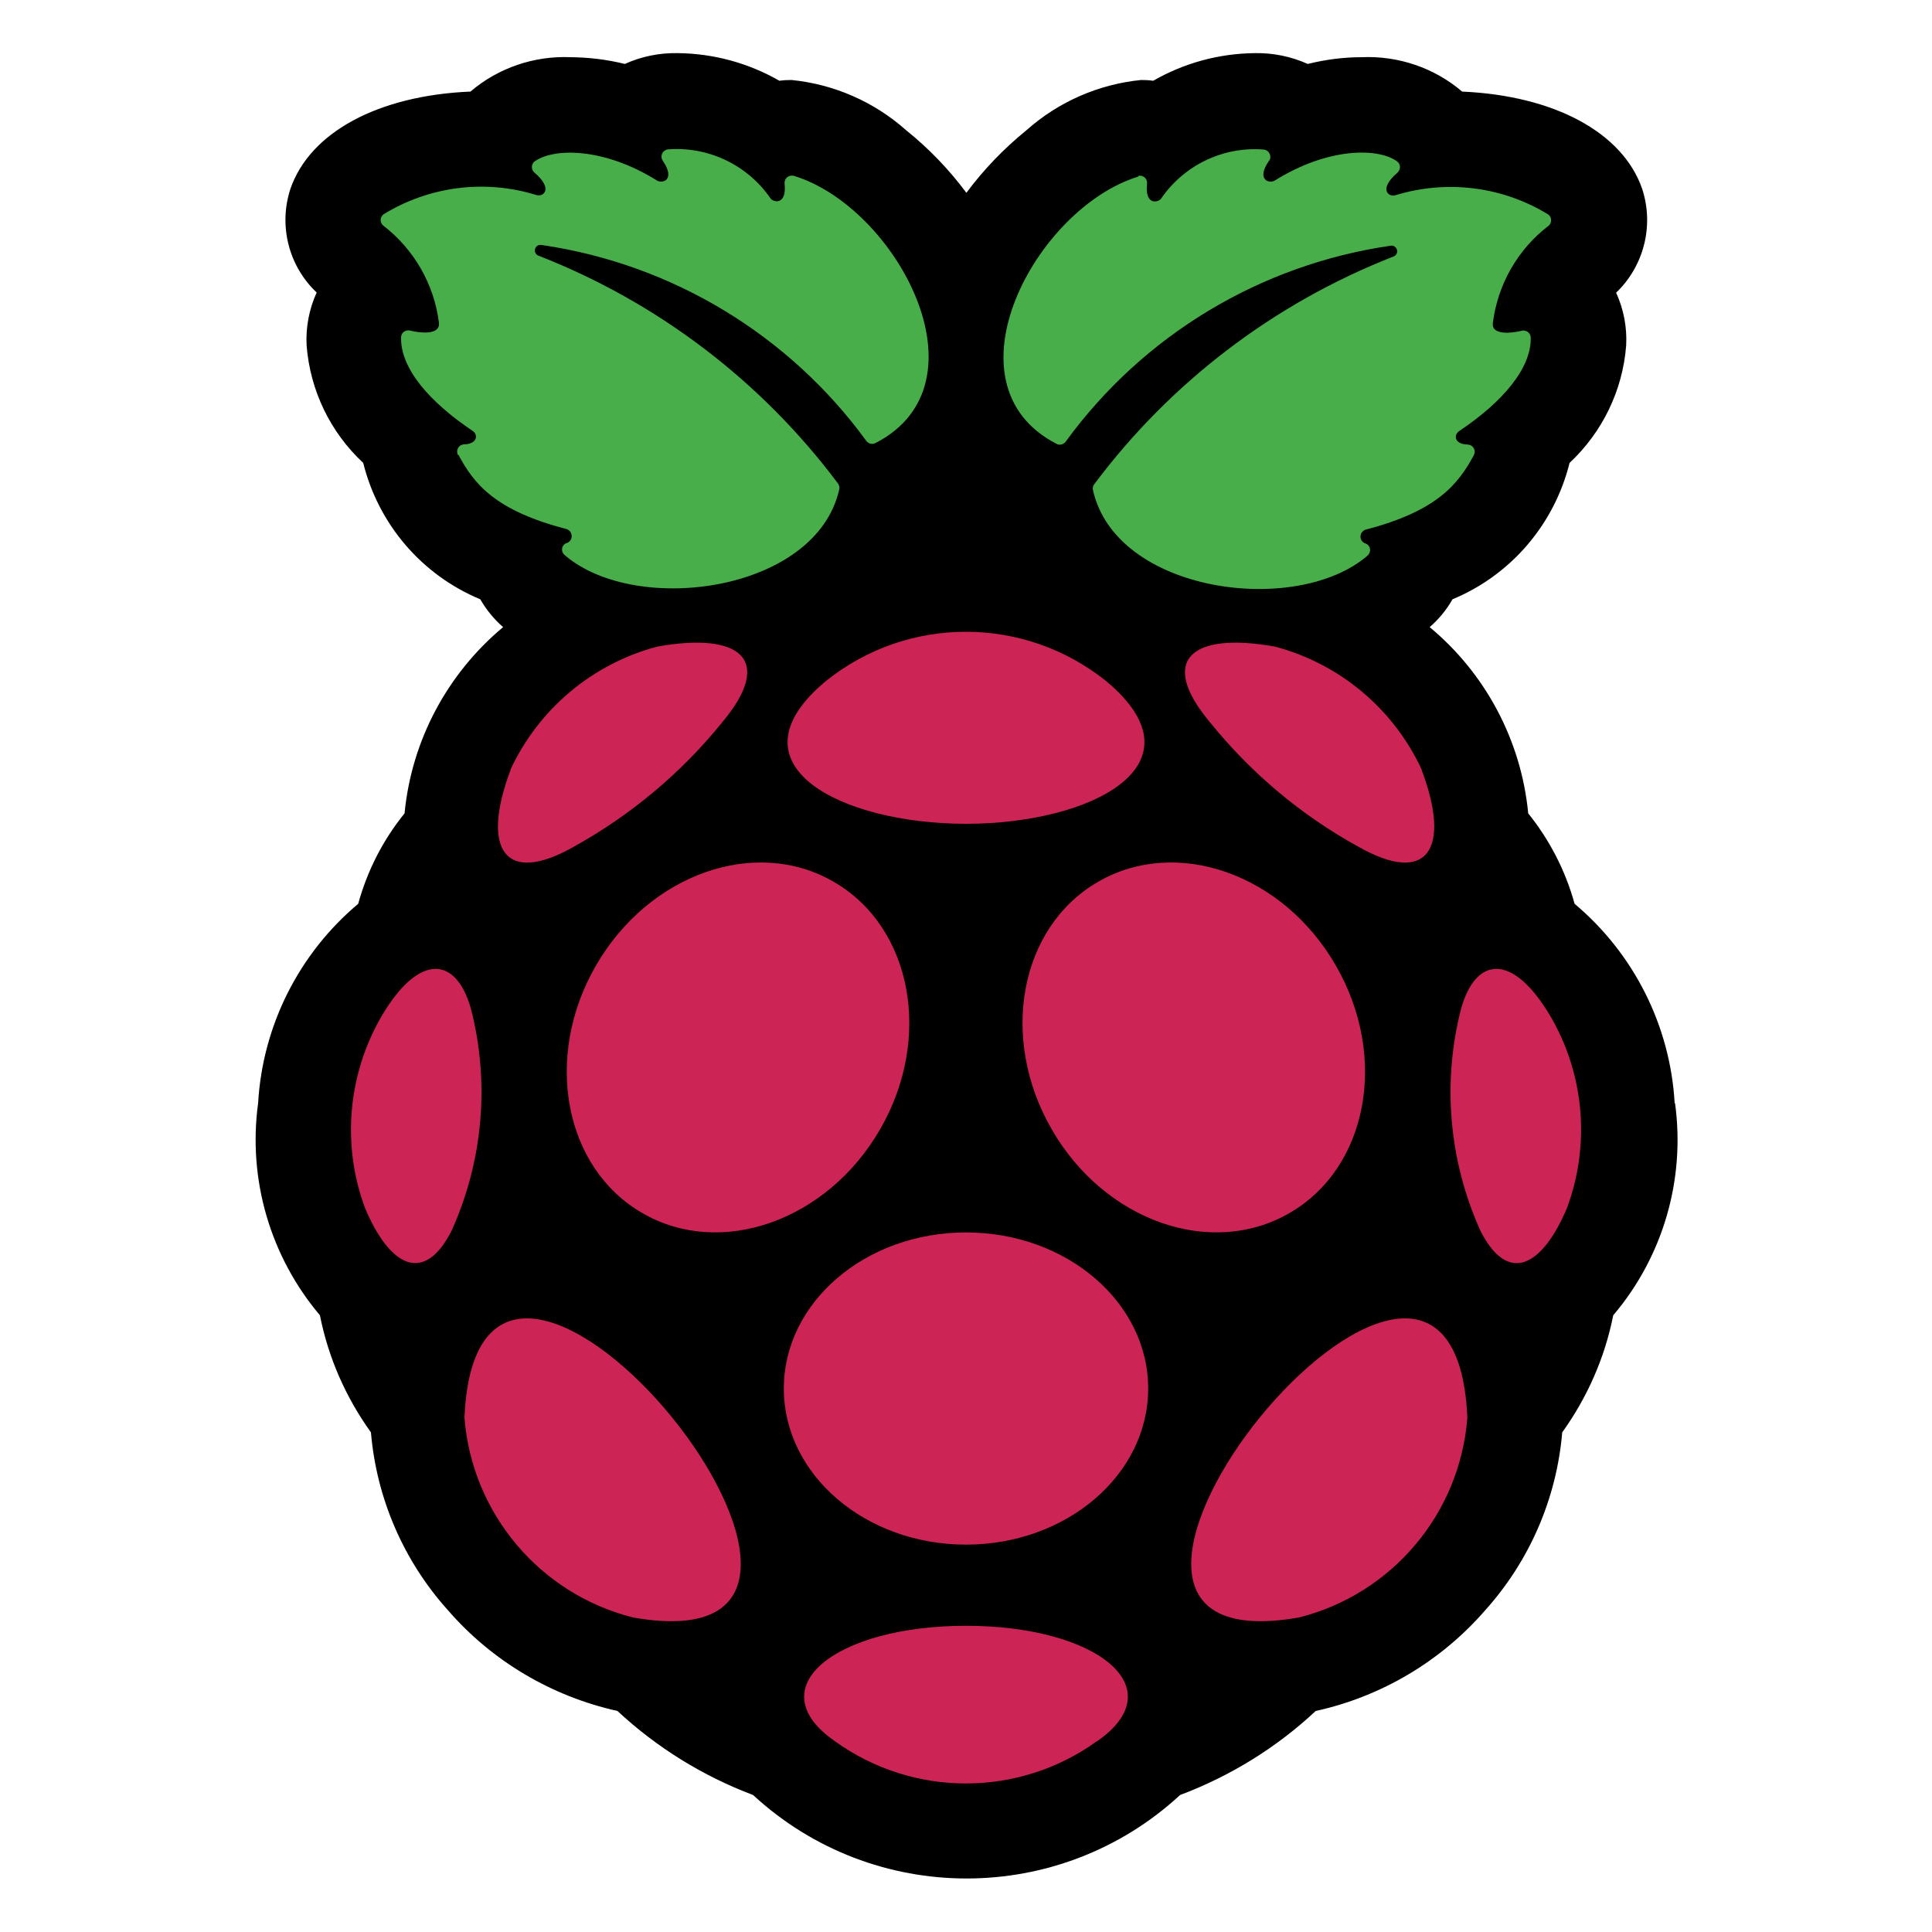 <?xml version="1.0" encoding="UTF-8"?>
<svg id="Layer_1" data-name="Layer 1" xmlns="http://www.w3.org/2000/svg" viewBox="0 0 100 100">
  <defs>
    <style>
      .cls-1 {
        fill: #47ae4a;
      }

      .cls-1, .cls-2, .cls-3 {
        stroke-width: 0px;
      }

      .cls-2 {
        fill: #cc2455;
      }
    </style>
  </defs>
  <path class="cls-3" d="m86.68,57.1c-.23-4.01-2.11-7.74-5.18-10.32-.47-1.71-1.29-3.3-2.4-4.68-.36-3.76-2.2-7.23-5.1-9.64.47-.41.87-.89,1.18-1.44,3.03-1.26,5.27-3.88,6.06-7.06,1.7-1.59,2.75-3.75,2.93-6.08.05-.94-.13-1.88-.52-2.73,1.44-1.38,1.97-3.47,1.35-5.37-1.01-2.93-4.56-4.83-9.32-5.04-1.44-1.23-3.3-1.86-5.19-1.78-.94,0-1.88.12-2.8.35-.87-.39-1.81-.58-2.75-.56-1.85.02-3.65.51-5.25,1.43-.21-.03-.42-.04-.63-.04-2.2.22-4.28,1.13-5.93,2.6-1.17.95-2.22,2.04-3.11,3.24-.9-1.21-1.95-2.3-3.12-3.24-1.65-1.47-3.73-2.38-5.93-2.6-.21,0-.42.01-.63.04-1.6-.92-3.41-1.41-5.25-1.43-.95-.02-1.89.17-2.75.56-.92-.23-1.86-.34-2.8-.35-1.89-.08-3.75.55-5.19,1.78-4.76.2-8.31,2.1-9.32,5.04-.62,1.9-.09,3.99,1.36,5.36-.39.86-.57,1.8-.52,2.74.18,2.32,1.22,4.49,2.93,6.08.79,3.18,3.03,5.8,6.06,7.06.31.54.71,1.03,1.18,1.44-2.9,2.42-4.74,5.88-5.1,9.64-1.12,1.38-1.93,2.97-2.4,4.68-3.07,2.58-4.95,6.31-5.18,10.32-.54,3.95.63,7.94,3.2,10.98.43,2.19,1.34,4.25,2.64,6.06.29,3.42,1.69,6.65,3.98,9.2,2.29,2.64,5.37,4.46,8.78,5.22,2.03,1.89,4.42,3.37,7.02,4.35,6.24,5.76,15.86,5.76,22.1,0,2.6-.98,4.99-2.45,7.02-4.35,3.41-.75,6.49-2.58,8.78-5.22,2.29-2.55,3.69-5.78,3.98-9.2,1.3-1.81,2.21-3.88,2.64-6.06,2.58-3.04,3.74-7.03,3.2-10.98h0Z"/>
  <path class="cls-1" d="m58.9,9.11c.2-.06.41.06.46.26.01.05.02.1.01.14-.12,1.12.56.98.72.78,1.19-1.74,3.22-2.72,5.32-2.55.21.02.36.21.34.41,0,.07-.03.14-.08.19-.67.99.05,1.18.32,1,2.72-1.7,5.32-1.71,6.32-.99.17.12.2.36.07.53-.02.02-.03.04-.05.06-1.01.86-.44,1.29-.09,1.16,2.66-.81,5.54-.45,7.91,1.01.16.13.18.37.05.53-.01.01-.02.03-.04.04-1.6,1.22-2.64,3.04-2.89,5.04-.08.66,1.02.52,1.49.4.2-.05.41.07.46.27,0,.03.01.05.01.08.04,1.59-1.46,3.34-3.7,4.84-.3.2-.26.68.43.7.2,0,.37.17.37.37,0,.07-.02.13-.05.19-.8,1.48-1.89,2.88-5.58,3.84-.2.05-.32.26-.27.46.03.11.11.21.22.25.19.05.31.25.25.45-.02.08-.07.15-.13.2-3.68,3.16-13.02,1.92-14.2-3.41-.02-.11,0-.22.07-.3,3.96-5.29,9.32-9.37,15.48-11.78.15-.05.24-.22.18-.37-.05-.14-.19-.22-.33-.19-6.74.98-12.8,4.63-16.81,10.14-.11.15-.32.2-.48.11-5.98-3.09-1.07-12.21,4.24-13.83Zm-35.19,14.45c-.1-.18-.04-.4.13-.51.06-.03.12-.05.19-.05.68-.02.73-.5.43-.7-2.24-1.5-3.74-3.24-3.7-4.84,0-.21.18-.37.39-.36.03,0,.05,0,.08.01.46.12,1.56.26,1.49-.4-.25-2-1.29-3.81-2.89-5.04-.16-.14-.17-.38-.03-.53.01-.01.03-.03.04-.04,2.37-1.46,5.25-1.83,7.91-1.01.36.13.92-.3-.09-1.16-.16-.14-.17-.37-.04-.53.02-.02.04-.04.06-.05,1-.71,3.59-.71,6.32.99.27.18.98-.01.32-1-.13-.16-.1-.4.06-.53.06-.04.12-.07.19-.08,2.1-.16,4.13.81,5.32,2.55.16.2.84.34.72-.78-.02-.21.13-.39.34-.41.05,0,.1,0,.14.01,5.3,1.62,10.22,10.74,4.23,13.83-.17.09-.37.04-.48-.11-4.01-5.5-10.07-9.16-16.81-10.14-.16-.03-.31.07-.34.23-.03.14.06.29.2.33,6.16,2.41,11.52,6.49,15.48,11.78.07.09.09.2.07.31-1.19,5.32-10.52,6.57-14.2,3.41-.16-.12-.2-.35-.08-.51.05-.07.12-.11.2-.13.19-.08.28-.3.2-.5-.05-.11-.14-.19-.25-.22-3.7-.96-4.79-2.35-5.58-3.84h0Z"/>
  <path class="cls-2" d="m73.58,39.84c1.54,4.08.34,6.05-3.3,3.97-2.94-1.62-5.53-3.8-7.64-6.41-2.74-3.26-.96-4.71,3.36-3.93,3.35.89,6.13,3.22,7.59,6.37Zm-16.33-4.59c5.21,4.33-.76,7.39-7.25,7.39s-12.46-3.06-7.25-7.39c4.23-3.4,10.26-3.4,14.5,0Zm-30.83,4.59c1.46-3.14,4.24-5.48,7.59-6.37,4.32-.78,6.1.67,3.36,3.93-2.11,2.61-4.71,4.78-7.64,6.41-3.64,2.08-4.84.12-3.3-3.97Zm-7.53,22.68c-1.21-3.27-.89-6.91.86-9.92,1.92-3.27,3.86-3.14,4.63-.37.98,3.82.62,7.86-1,11.46-1.43,2.83-3.21,1.87-4.49-1.17Zm13.87,21.2c-4.82-1.22-8.33-5.38-8.72-10.34.72-16.8,24.94,13.2,8.72,10.34Zm.49-20.93c-4.06-2.34-5.14-8.09-2.4-12.82,2.74-4.74,8.25-6.68,12.3-4.33,4.06,2.34,5.14,8.09,2.4,12.82-2.74,4.74-8.25,6.68-12.3,4.33Zm23.52,27.34c-4.05,2.91-9.5,2.91-13.55,0-4.02-2.78.03-5.98,6.78-5.98s10.8,3.2,6.78,5.98h0Z"/>
  <ellipse class="cls-2" cx="50" cy="71.87" rx="9.43" ry="8.08"/>
  <path class="cls-2" d="m54.44,58.46c-2.74-4.74-1.66-10.48,2.4-12.82,4.06-2.35,9.57-.41,12.3,4.33,2.74,4.74,1.66,10.48-2.4,12.82-4.06,2.35-9.57.41-12.3-4.33Zm12.8,25.26c-16.22,2.86,7.99-27.14,8.71-10.34-.38,4.96-3.89,9.12-8.71,10.34h0Zm13.87-21.2c-1.29,3.05-3.07,4-4.49,1.17-1.62-3.6-1.98-7.64-1-11.46.77-2.77,2.7-2.9,4.63.37,1.76,3.01,2.07,6.65.86,9.92h0Z"/>
</svg>